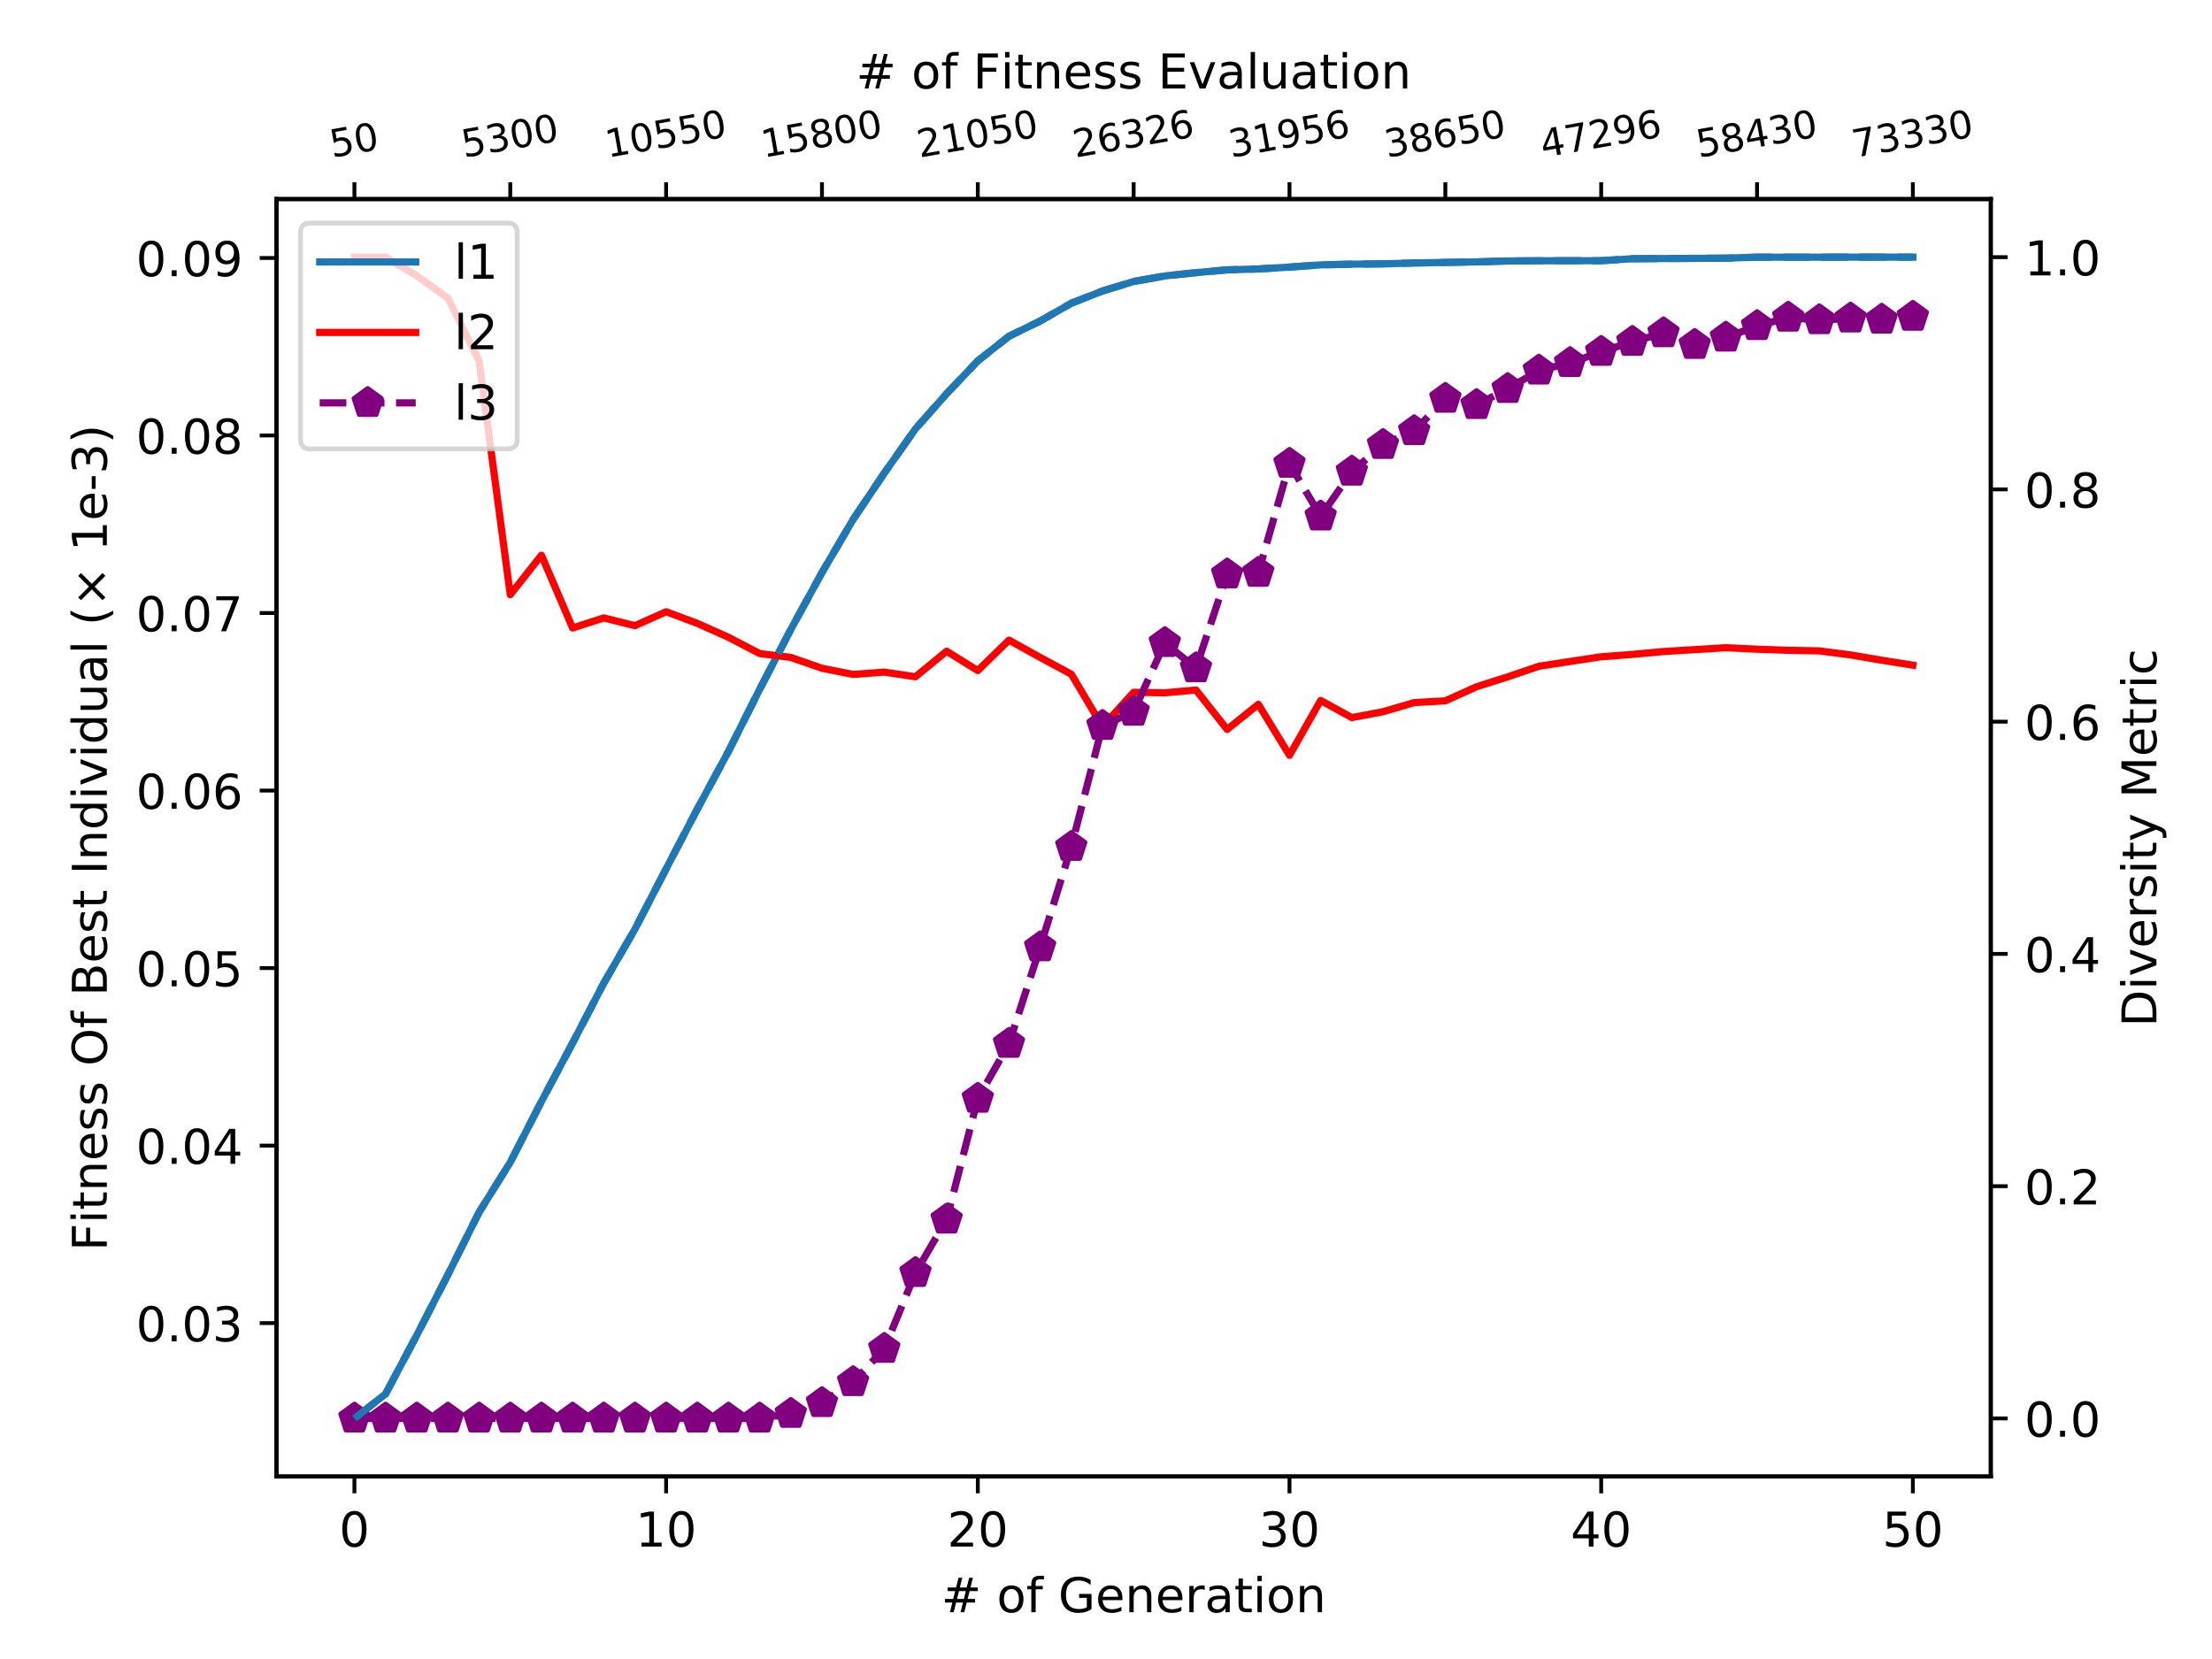 <?xml version="1.0" encoding="utf-8" standalone="no"?>
<!DOCTYPE svg PUBLIC "-//W3C//DTD SVG 1.1//EN"
  "http://www.w3.org/Graphics/SVG/1.1/DTD/svg11.dtd">
<!-- Created with matplotlib (https://matplotlib.org/) -->
<svg height="345.6pt" version="1.1" viewBox="0 0 460.8 345.6" width="460.8pt" xmlns="http://www.w3.org/2000/svg" xmlns:xlink="http://www.w3.org/1999/xlink">
 <defs>
  <style type="text/css">
*{stroke-linecap:butt;stroke-linejoin:round;}
  </style>
 </defs>
 <g id="figure_1">
  <g id="patch_1">
   <path d="M 0 345.6 
L 460.8 345.6 
L 460.8 0 
L 0 0 
z
" style="fill:#ffffff;"/>
  </g>
  <g id="axes_1">
   <g id="patch_2">
    <path d="M 57.6 307.584 
L 414.72 307.584 
L 414.72 41.472 
L 57.6 41.472 
z
" style="fill:#ffffff;"/>
   </g>
   <g id="matplotlib.axis_1">
    <g id="xtick_1">
     <g id="line2d_1">
      <defs>
       <path d="M 0 0 
L 0 3.5 
" id="me31028b392" style="stroke:#000000;stroke-width:0.8;"/>
      </defs>
      <g>
       <use style="stroke:#000000;stroke-width:0.8;" x="73.833" xlink:href="#me31028b392" y="307.584"/>
      </g>
     </g>
     <g id="text_1">
      <!-- 0 -->
      <defs>
       <path d="M 31.781 66.406 
Q 24.172 66.406 20.328 58.906 
Q 16.5 51.422 16.5 36.375 
Q 16.5 21.391 20.328 13.891 
Q 24.172 6.391 31.781 6.391 
Q 39.453 6.391 43.281 13.891 
Q 47.125 21.391 47.125 36.375 
Q 47.125 51.422 43.281 58.906 
Q 39.453 66.406 31.781 66.406 
z
M 31.781 74.219 
Q 44.047 74.219 50.516 64.516 
Q 56.984 54.828 56.984 36.375 
Q 56.984 17.969 50.516 8.266 
Q 44.047 -1.422 31.781 -1.422 
Q 19.531 -1.422 13.062 8.266 
Q 6.594 17.969 6.594 36.375 
Q 6.594 54.828 13.062 64.516 
Q 19.531 74.219 31.781 74.219 
z
" id="DejaVuSans-48"/>
      </defs>
      <g transform="translate(70.651 322.182)scale(0.1 -0.1)">
       <use xlink:href="#DejaVuSans-48"/>
      </g>
     </g>
    </g>
    <g id="xtick_2">
     <g id="line2d_2">
      <g>
       <use style="stroke:#000000;stroke-width:0.8;" x="138.764" xlink:href="#me31028b392" y="307.584"/>
      </g>
     </g>
     <g id="text_2">
      <!-- 10 -->
      <defs>
       <path d="M 12.406 8.297 
L 28.516 8.297 
L 28.516 63.922 
L 10.984 60.406 
L 10.984 69.391 
L 28.422 72.906 
L 38.281 72.906 
L 38.281 8.297 
L 54.391 8.297 
L 54.391 0 
L 12.406 0 
z
" id="DejaVuSans-49"/>
      </defs>
      <g transform="translate(132.401 322.182)scale(0.1 -0.1)">
       <use xlink:href="#DejaVuSans-49"/>
       <use x="63.623" xlink:href="#DejaVuSans-48"/>
      </g>
     </g>
    </g>
    <g id="xtick_3">
     <g id="line2d_3">
      <g>
       <use style="stroke:#000000;stroke-width:0.8;" x="203.695" xlink:href="#me31028b392" y="307.584"/>
      </g>
     </g>
     <g id="text_3">
      <!-- 20 -->
      <defs>
       <path d="M 19.188 8.297 
L 53.609 8.297 
L 53.609 0 
L 7.328 0 
L 7.328 8.297 
Q 12.938 14.109 22.625 23.891 
Q 32.328 33.688 34.812 36.531 
Q 39.547 41.844 41.422 45.531 
Q 43.312 49.219 43.312 52.781 
Q 43.312 58.594 39.234 62.25 
Q 35.156 65.922 28.609 65.922 
Q 23.969 65.922 18.812 64.312 
Q 13.672 62.703 7.812 59.422 
L 7.812 69.391 
Q 13.766 71.781 18.938 73 
Q 24.125 74.219 28.422 74.219 
Q 39.75 74.219 46.484 68.547 
Q 53.219 62.891 53.219 53.422 
Q 53.219 48.922 51.531 44.891 
Q 49.859 40.875 45.406 35.406 
Q 44.188 33.984 37.641 27.219 
Q 31.109 20.453 19.188 8.297 
z
" id="DejaVuSans-50"/>
      </defs>
      <g transform="translate(197.332 322.182)scale(0.1 -0.1)">
       <use xlink:href="#DejaVuSans-50"/>
       <use x="63.623" xlink:href="#DejaVuSans-48"/>
      </g>
     </g>
    </g>
    <g id="xtick_4">
     <g id="line2d_4">
      <g>
       <use style="stroke:#000000;stroke-width:0.8;" x="268.625" xlink:href="#me31028b392" y="307.584"/>
      </g>
     </g>
     <g id="text_4">
      <!-- 30 -->
      <defs>
       <path d="M 40.578 39.312 
Q 47.656 37.797 51.625 33 
Q 55.609 28.219 55.609 21.188 
Q 55.609 10.406 48.188 4.484 
Q 40.766 -1.422 27.094 -1.422 
Q 22.516 -1.422 17.656 -0.516 
Q 12.797 0.391 7.625 2.203 
L 7.625 11.719 
Q 11.719 9.328 16.594 8.109 
Q 21.484 6.891 26.812 6.891 
Q 36.078 6.891 40.938 10.547 
Q 45.797 14.203 45.797 21.188 
Q 45.797 27.641 41.281 31.266 
Q 36.766 34.906 28.719 34.906 
L 20.219 34.906 
L 20.219 43.016 
L 29.109 43.016 
Q 36.375 43.016 40.234 45.922 
Q 44.094 48.828 44.094 54.297 
Q 44.094 59.906 40.109 62.906 
Q 36.141 65.922 28.719 65.922 
Q 24.656 65.922 20.016 65.031 
Q 15.375 64.156 9.812 62.312 
L 9.812 71.094 
Q 15.438 72.656 20.344 73.438 
Q 25.25 74.219 29.594 74.219 
Q 40.828 74.219 47.359 69.109 
Q 53.906 64.016 53.906 55.328 
Q 53.906 49.266 50.438 45.094 
Q 46.969 40.922 40.578 39.312 
z
" id="DejaVuSans-51"/>
      </defs>
      <g transform="translate(262.263 322.182)scale(0.1 -0.1)">
       <use xlink:href="#DejaVuSans-51"/>
       <use x="63.623" xlink:href="#DejaVuSans-48"/>
      </g>
     </g>
    </g>
    <g id="xtick_5">
     <g id="line2d_5">
      <g>
       <use style="stroke:#000000;stroke-width:0.8;" x="333.556" xlink:href="#me31028b392" y="307.584"/>
      </g>
     </g>
     <g id="text_5">
      <!-- 40 -->
      <defs>
       <path d="M 37.797 64.312 
L 12.891 25.391 
L 37.797 25.391 
z
M 35.203 72.906 
L 47.609 72.906 
L 47.609 25.391 
L 58.016 25.391 
L 58.016 17.188 
L 47.609 17.188 
L 47.609 0 
L 37.797 0 
L 37.797 17.188 
L 4.891 17.188 
L 4.891 26.703 
z
" id="DejaVuSans-52"/>
      </defs>
      <g transform="translate(327.194 322.182)scale(0.1 -0.1)">
       <use xlink:href="#DejaVuSans-52"/>
       <use x="63.623" xlink:href="#DejaVuSans-48"/>
      </g>
     </g>
    </g>
    <g id="xtick_6">
     <g id="line2d_6">
      <g>
       <use style="stroke:#000000;stroke-width:0.8;" x="398.487" xlink:href="#me31028b392" y="307.584"/>
      </g>
     </g>
     <g id="text_6">
      <!-- 50 -->
      <defs>
       <path d="M 10.797 72.906 
L 49.516 72.906 
L 49.516 64.594 
L 19.828 64.594 
L 19.828 46.734 
Q 21.969 47.469 24.109 47.828 
Q 26.266 48.188 28.422 48.188 
Q 40.625 48.188 47.75 41.5 
Q 54.891 34.812 54.891 23.391 
Q 54.891 11.625 47.562 5.094 
Q 40.234 -1.422 26.906 -1.422 
Q 22.312 -1.422 17.547 -0.641 
Q 12.797 0.141 7.719 1.703 
L 7.719 11.625 
Q 12.109 9.234 16.797 8.062 
Q 21.484 6.891 26.703 6.891 
Q 35.156 6.891 40.078 11.328 
Q 45.016 15.766 45.016 23.391 
Q 45.016 31 40.078 35.438 
Q 35.156 39.891 26.703 39.891 
Q 22.75 39.891 18.812 39.016 
Q 14.891 38.141 10.797 36.281 
z
" id="DejaVuSans-53"/>
      </defs>
      <g transform="translate(392.125 322.182)scale(0.1 -0.1)">
       <use xlink:href="#DejaVuSans-53"/>
       <use x="63.623" xlink:href="#DejaVuSans-48"/>
      </g>
     </g>
    </g>
    <g id="text_7">
     <!-- # of Generation -->
     <defs>
      <path d="M 51.125 44 
L 36.922 44 
L 32.812 27.688 
L 47.125 27.688 
z
M 43.797 71.781 
L 38.719 51.516 
L 52.984 51.516 
L 58.109 71.781 
L 65.922 71.781 
L 60.891 51.516 
L 76.125 51.516 
L 76.125 44 
L 58.984 44 
L 54.984 27.688 
L 70.516 27.688 
L 70.516 20.219 
L 53.078 20.219 
L 48 0 
L 40.188 0 
L 45.219 20.219 
L 30.906 20.219 
L 25.875 0 
L 18.016 0 
L 23.094 20.219 
L 7.719 20.219 
L 7.719 27.688 
L 24.906 27.688 
L 29 44 
L 13.281 44 
L 13.281 51.516 
L 30.906 51.516 
L 35.891 71.781 
z
" id="DejaVuSans-35"/>
      <path id="DejaVuSans-32"/>
      <path d="M 30.609 48.391 
Q 23.391 48.391 19.188 42.75 
Q 14.984 37.109 14.984 27.297 
Q 14.984 17.484 19.156 11.844 
Q 23.344 6.203 30.609 6.203 
Q 37.797 6.203 41.984 11.859 
Q 46.188 17.531 46.188 27.297 
Q 46.188 37.016 41.984 42.703 
Q 37.797 48.391 30.609 48.391 
z
M 30.609 56 
Q 42.328 56 49.016 48.375 
Q 55.719 40.766 55.719 27.297 
Q 55.719 13.875 49.016 6.219 
Q 42.328 -1.422 30.609 -1.422 
Q 18.844 -1.422 12.172 6.219 
Q 5.516 13.875 5.516 27.297 
Q 5.516 40.766 12.172 48.375 
Q 18.844 56 30.609 56 
z
" id="DejaVuSans-111"/>
      <path d="M 37.109 75.984 
L 37.109 68.5 
L 28.516 68.5 
Q 23.688 68.5 21.797 66.547 
Q 19.922 64.594 19.922 59.516 
L 19.922 54.688 
L 34.719 54.688 
L 34.719 47.703 
L 19.922 47.703 
L 19.922 0 
L 10.891 0 
L 10.891 47.703 
L 2.297 47.703 
L 2.297 54.688 
L 10.891 54.688 
L 10.891 58.5 
Q 10.891 67.625 15.141 71.797 
Q 19.391 75.984 28.609 75.984 
z
" id="DejaVuSans-102"/>
      <path d="M 59.516 10.406 
L 59.516 29.984 
L 43.406 29.984 
L 43.406 38.094 
L 69.281 38.094 
L 69.281 6.781 
Q 63.578 2.734 56.688 0.656 
Q 49.812 -1.422 42 -1.422 
Q 24.906 -1.422 15.25 8.562 
Q 5.609 18.562 5.609 36.375 
Q 5.609 54.25 15.25 64.234 
Q 24.906 74.219 42 74.219 
Q 49.125 74.219 55.547 72.453 
Q 61.969 70.703 67.391 67.281 
L 67.391 56.781 
Q 61.922 61.422 55.766 63.766 
Q 49.609 66.109 42.828 66.109 
Q 29.438 66.109 22.719 58.641 
Q 16.016 51.172 16.016 36.375 
Q 16.016 21.625 22.719 14.156 
Q 29.438 6.688 42.828 6.688 
Q 48.047 6.688 52.141 7.594 
Q 56.25 8.5 59.516 10.406 
z
" id="DejaVuSans-71"/>
      <path d="M 56.203 29.594 
L 56.203 25.203 
L 14.891 25.203 
Q 15.484 15.922 20.484 11.062 
Q 25.484 6.203 34.422 6.203 
Q 39.594 6.203 44.453 7.469 
Q 49.312 8.734 54.109 11.281 
L 54.109 2.781 
Q 49.266 0.734 44.188 -0.344 
Q 39.109 -1.422 33.891 -1.422 
Q 20.797 -1.422 13.156 6.188 
Q 5.516 13.812 5.516 26.812 
Q 5.516 40.234 12.766 48.109 
Q 20.016 56 32.328 56 
Q 43.359 56 49.781 48.891 
Q 56.203 41.797 56.203 29.594 
z
M 47.219 32.234 
Q 47.125 39.594 43.094 43.984 
Q 39.062 48.391 32.422 48.391 
Q 24.906 48.391 20.391 44.141 
Q 15.875 39.891 15.188 32.172 
z
" id="DejaVuSans-101"/>
      <path d="M 54.891 33.016 
L 54.891 0 
L 45.906 0 
L 45.906 32.719 
Q 45.906 40.484 42.875 44.328 
Q 39.844 48.188 33.797 48.188 
Q 26.516 48.188 22.312 43.547 
Q 18.109 38.922 18.109 30.906 
L 18.109 0 
L 9.078 0 
L 9.078 54.688 
L 18.109 54.688 
L 18.109 46.188 
Q 21.344 51.125 25.703 53.562 
Q 30.078 56 35.797 56 
Q 45.219 56 50.047 50.172 
Q 54.891 44.344 54.891 33.016 
z
" id="DejaVuSans-110"/>
      <path d="M 41.109 46.297 
Q 39.594 47.172 37.812 47.578 
Q 36.031 48 33.891 48 
Q 26.266 48 22.188 43.047 
Q 18.109 38.094 18.109 28.812 
L 18.109 0 
L 9.078 0 
L 9.078 54.688 
L 18.109 54.688 
L 18.109 46.188 
Q 20.953 51.172 25.484 53.578 
Q 30.031 56 36.531 56 
Q 37.453 56 38.578 55.875 
Q 39.703 55.766 41.062 55.516 
z
" id="DejaVuSans-114"/>
      <path d="M 34.281 27.484 
Q 23.391 27.484 19.188 25 
Q 14.984 22.516 14.984 16.5 
Q 14.984 11.719 18.141 8.906 
Q 21.297 6.109 26.703 6.109 
Q 34.188 6.109 38.703 11.406 
Q 43.219 16.703 43.219 25.484 
L 43.219 27.484 
z
M 52.203 31.203 
L 52.203 0 
L 43.219 0 
L 43.219 8.297 
Q 40.141 3.328 35.547 0.953 
Q 30.953 -1.422 24.312 -1.422 
Q 15.922 -1.422 10.953 3.297 
Q 6 8.016 6 15.922 
Q 6 25.141 12.172 29.828 
Q 18.359 34.516 30.609 34.516 
L 43.219 34.516 
L 43.219 35.406 
Q 43.219 41.609 39.141 45 
Q 35.062 48.391 27.688 48.391 
Q 23 48.391 18.547 47.266 
Q 14.109 46.141 10.016 43.891 
L 10.016 52.203 
Q 14.938 54.109 19.578 55.047 
Q 24.219 56 28.609 56 
Q 40.484 56 46.344 49.844 
Q 52.203 43.703 52.203 31.203 
z
" id="DejaVuSans-97"/>
      <path d="M 18.312 70.219 
L 18.312 54.688 
L 36.812 54.688 
L 36.812 47.703 
L 18.312 47.703 
L 18.312 18.016 
Q 18.312 11.328 20.141 9.422 
Q 21.969 7.516 27.594 7.516 
L 36.812 7.516 
L 36.812 0 
L 27.594 0 
Q 17.188 0 13.234 3.875 
Q 9.281 7.766 9.281 18.016 
L 9.281 47.703 
L 2.688 47.703 
L 2.688 54.688 
L 9.281 54.688 
L 9.281 70.219 
z
" id="DejaVuSans-116"/>
      <path d="M 9.422 54.688 
L 18.406 54.688 
L 18.406 0 
L 9.422 0 
z
M 9.422 75.984 
L 18.406 75.984 
L 18.406 64.594 
L 9.422 64.594 
z
" id="DejaVuSans-105"/>
     </defs>
     <g transform="translate(196.08 335.861)scale(0.1 -0.1)">
      <use xlink:href="#DejaVuSans-35"/>
      <use x="83.789" xlink:href="#DejaVuSans-32"/>
      <use x="115.576" xlink:href="#DejaVuSans-111"/>
      <use x="176.758" xlink:href="#DejaVuSans-102"/>
      <use x="211.963" xlink:href="#DejaVuSans-32"/>
      <use x="243.75" xlink:href="#DejaVuSans-71"/>
      <use x="321.24" xlink:href="#DejaVuSans-101"/>
      <use x="382.764" xlink:href="#DejaVuSans-110"/>
      <use x="446.143" xlink:href="#DejaVuSans-101"/>
      <use x="507.666" xlink:href="#DejaVuSans-114"/>
      <use x="548.779" xlink:href="#DejaVuSans-97"/>
      <use x="610.059" xlink:href="#DejaVuSans-116"/>
      <use x="649.268" xlink:href="#DejaVuSans-105"/>
      <use x="677.051" xlink:href="#DejaVuSans-111"/>
      <use x="738.232" xlink:href="#DejaVuSans-110"/>
     </g>
    </g>
   </g>
   <g id="matplotlib.axis_2">
    <g id="ytick_1">
     <g id="line2d_7">
      <defs>
       <path d="M 0 0 
L -3.5 0 
" id="m06c5e676b7" style="stroke:#000000;stroke-width:0.8;"/>
      </defs>
      <g>
       <use style="stroke:#000000;stroke-width:0.8;" x="57.6" xlink:href="#m06c5e676b7" y="275.63"/>
      </g>
     </g>
     <g id="text_8">
      <!-- 0.03 -->
      <defs>
       <path d="M 10.688 12.406 
L 21 12.406 
L 21 0 
L 10.688 0 
z
" id="DejaVuSans-46"/>
      </defs>
      <g transform="translate(28.334 279.429)scale(0.1 -0.1)">
       <use xlink:href="#DejaVuSans-48"/>
       <use x="63.623" xlink:href="#DejaVuSans-46"/>
       <use x="95.41" xlink:href="#DejaVuSans-48"/>
       <use x="159.033" xlink:href="#DejaVuSans-51"/>
      </g>
     </g>
    </g>
    <g id="ytick_2">
     <g id="line2d_8">
      <g>
       <use style="stroke:#000000;stroke-width:0.8;" x="57.6" xlink:href="#m06c5e676b7" y="238.648"/>
      </g>
     </g>
     <g id="text_9">
      <!-- 0.04 -->
      <g transform="translate(28.334 242.448)scale(0.1 -0.1)">
       <use xlink:href="#DejaVuSans-48"/>
       <use x="63.623" xlink:href="#DejaVuSans-46"/>
       <use x="95.41" xlink:href="#DejaVuSans-48"/>
       <use x="159.033" xlink:href="#DejaVuSans-52"/>
      </g>
     </g>
    </g>
    <g id="ytick_3">
     <g id="line2d_9">
      <g>
       <use style="stroke:#000000;stroke-width:0.8;" x="57.6" xlink:href="#m06c5e676b7" y="201.667"/>
      </g>
     </g>
     <g id="text_10">
      <!-- 0.05 -->
      <g transform="translate(28.334 205.466)scale(0.1 -0.1)">
       <use xlink:href="#DejaVuSans-48"/>
       <use x="63.623" xlink:href="#DejaVuSans-46"/>
       <use x="95.41" xlink:href="#DejaVuSans-48"/>
       <use x="159.033" xlink:href="#DejaVuSans-53"/>
      </g>
     </g>
    </g>
    <g id="ytick_4">
     <g id="line2d_10">
      <g>
       <use style="stroke:#000000;stroke-width:0.8;" x="57.6" xlink:href="#m06c5e676b7" y="164.685"/>
      </g>
     </g>
     <g id="text_11">
      <!-- 0.06 -->
      <defs>
       <path d="M 33.016 40.375 
Q 26.375 40.375 22.484 35.828 
Q 18.609 31.297 18.609 23.391 
Q 18.609 15.531 22.484 10.953 
Q 26.375 6.391 33.016 6.391 
Q 39.656 6.391 43.531 10.953 
Q 47.406 15.531 47.406 23.391 
Q 47.406 31.297 43.531 35.828 
Q 39.656 40.375 33.016 40.375 
z
M 52.594 71.297 
L 52.594 62.312 
Q 48.875 64.062 45.094 64.984 
Q 41.312 65.922 37.594 65.922 
Q 27.828 65.922 22.672 59.328 
Q 17.531 52.734 16.797 39.406 
Q 19.672 43.656 24.016 45.922 
Q 28.375 48.188 33.594 48.188 
Q 44.578 48.188 50.953 41.516 
Q 57.328 34.859 57.328 23.391 
Q 57.328 12.156 50.688 5.359 
Q 44.047 -1.422 33.016 -1.422 
Q 20.359 -1.422 13.672 8.266 
Q 6.984 17.969 6.984 36.375 
Q 6.984 53.656 15.188 63.938 
Q 23.391 74.219 37.203 74.219 
Q 40.922 74.219 44.703 73.484 
Q 48.484 72.75 52.594 71.297 
z
" id="DejaVuSans-54"/>
      </defs>
      <g transform="translate(28.334 168.484)scale(0.1 -0.1)">
       <use xlink:href="#DejaVuSans-48"/>
       <use x="63.623" xlink:href="#DejaVuSans-46"/>
       <use x="95.41" xlink:href="#DejaVuSans-48"/>
       <use x="159.033" xlink:href="#DejaVuSans-54"/>
      </g>
     </g>
    </g>
    <g id="ytick_5">
     <g id="line2d_11">
      <g>
       <use style="stroke:#000000;stroke-width:0.8;" x="57.6" xlink:href="#m06c5e676b7" y="127.703"/>
      </g>
     </g>
     <g id="text_12">
      <!-- 0.07 -->
      <defs>
       <path d="M 8.203 72.906 
L 55.078 72.906 
L 55.078 68.703 
L 28.609 0 
L 18.312 0 
L 43.219 64.594 
L 8.203 64.594 
z
" id="DejaVuSans-55"/>
      </defs>
      <g transform="translate(28.334 131.502)scale(0.1 -0.1)">
       <use xlink:href="#DejaVuSans-48"/>
       <use x="63.623" xlink:href="#DejaVuSans-46"/>
       <use x="95.41" xlink:href="#DejaVuSans-48"/>
       <use x="159.033" xlink:href="#DejaVuSans-55"/>
      </g>
     </g>
    </g>
    <g id="ytick_6">
     <g id="line2d_12">
      <g>
       <use style="stroke:#000000;stroke-width:0.8;" x="57.6" xlink:href="#m06c5e676b7" y="90.721"/>
      </g>
     </g>
     <g id="text_13">
      <!-- 0.08 -->
      <defs>
       <path d="M 31.781 34.625 
Q 24.75 34.625 20.719 30.859 
Q 16.703 27.094 16.703 20.516 
Q 16.703 13.922 20.719 10.156 
Q 24.75 6.391 31.781 6.391 
Q 38.812 6.391 42.859 10.172 
Q 46.922 13.969 46.922 20.516 
Q 46.922 27.094 42.891 30.859 
Q 38.875 34.625 31.781 34.625 
z
M 21.922 38.812 
Q 15.578 40.375 12.031 44.719 
Q 8.5 49.078 8.5 55.328 
Q 8.5 64.062 14.719 69.141 
Q 20.953 74.219 31.781 74.219 
Q 42.672 74.219 48.875 69.141 
Q 55.078 64.062 55.078 55.328 
Q 55.078 49.078 51.531 44.719 
Q 48 40.375 41.703 38.812 
Q 48.828 37.156 52.797 32.312 
Q 56.781 27.484 56.781 20.516 
Q 56.781 9.906 50.312 4.234 
Q 43.844 -1.422 31.781 -1.422 
Q 19.734 -1.422 13.25 4.234 
Q 6.781 9.906 6.781 20.516 
Q 6.781 27.484 10.781 32.312 
Q 14.797 37.156 21.922 38.812 
z
M 18.312 54.391 
Q 18.312 48.734 21.844 45.562 
Q 25.391 42.391 31.781 42.391 
Q 38.141 42.391 41.719 45.562 
Q 45.312 48.734 45.312 54.391 
Q 45.312 60.062 41.719 63.234 
Q 38.141 66.406 31.781 66.406 
Q 25.391 66.406 21.844 63.234 
Q 18.312 60.062 18.312 54.391 
z
" id="DejaVuSans-56"/>
      </defs>
      <g transform="translate(28.334 94.52)scale(0.1 -0.1)">
       <use xlink:href="#DejaVuSans-48"/>
       <use x="63.623" xlink:href="#DejaVuSans-46"/>
       <use x="95.41" xlink:href="#DejaVuSans-48"/>
       <use x="159.033" xlink:href="#DejaVuSans-56"/>
      </g>
     </g>
    </g>
    <g id="ytick_7">
     <g id="line2d_13">
      <g>
       <use style="stroke:#000000;stroke-width:0.8;" x="57.6" xlink:href="#m06c5e676b7" y="53.739"/>
      </g>
     </g>
     <g id="text_14">
      <!-- 0.09 -->
      <defs>
       <path d="M 10.984 1.516 
L 10.984 10.5 
Q 14.703 8.734 18.5 7.812 
Q 22.312 6.891 25.984 6.891 
Q 35.75 6.891 40.891 13.453 
Q 46.047 20.016 46.781 33.406 
Q 43.953 29.203 39.594 26.953 
Q 35.25 24.703 29.984 24.703 
Q 19.047 24.703 12.672 31.312 
Q 6.297 37.938 6.297 49.422 
Q 6.297 60.641 12.938 67.422 
Q 19.578 74.219 30.609 74.219 
Q 43.266 74.219 49.922 64.516 
Q 56.594 54.828 56.594 36.375 
Q 56.594 19.141 48.406 8.859 
Q 40.234 -1.422 26.422 -1.422 
Q 22.703 -1.422 18.891 -0.688 
Q 15.094 0.047 10.984 1.516 
z
M 30.609 32.422 
Q 37.25 32.422 41.125 36.953 
Q 45.016 41.5 45.016 49.422 
Q 45.016 57.281 41.125 61.844 
Q 37.25 66.406 30.609 66.406 
Q 23.969 66.406 20.094 61.844 
Q 16.219 57.281 16.219 49.422 
Q 16.219 41.5 20.094 36.953 
Q 23.969 32.422 30.609 32.422 
z
" id="DejaVuSans-57"/>
      </defs>
      <g transform="translate(28.334 57.539)scale(0.1 -0.1)">
       <use xlink:href="#DejaVuSans-48"/>
       <use x="63.623" xlink:href="#DejaVuSans-46"/>
       <use x="95.41" xlink:href="#DejaVuSans-48"/>
       <use x="159.033" xlink:href="#DejaVuSans-57"/>
      </g>
     </g>
    </g>
    <g id="text_15">
     <!-- Fitness Of Best Individual (× 1e-3) -->
     <defs>
      <path d="M 9.812 72.906 
L 51.703 72.906 
L 51.703 64.594 
L 19.672 64.594 
L 19.672 43.109 
L 48.578 43.109 
L 48.578 34.812 
L 19.672 34.812 
L 19.672 0 
L 9.812 0 
z
" id="DejaVuSans-70"/>
      <path d="M 44.281 53.078 
L 44.281 44.578 
Q 40.484 46.531 36.375 47.5 
Q 32.281 48.484 27.875 48.484 
Q 21.188 48.484 17.844 46.438 
Q 14.5 44.391 14.5 40.281 
Q 14.5 37.156 16.891 35.375 
Q 19.281 33.594 26.516 31.984 
L 29.594 31.297 
Q 39.156 29.25 43.188 25.516 
Q 47.219 21.781 47.219 15.094 
Q 47.219 7.469 41.188 3.016 
Q 35.156 -1.422 24.609 -1.422 
Q 20.219 -1.422 15.453 -0.562 
Q 10.688 0.297 5.422 2 
L 5.422 11.281 
Q 10.406 8.688 15.234 7.391 
Q 20.062 6.109 24.812 6.109 
Q 31.156 6.109 34.562 8.281 
Q 37.984 10.453 37.984 14.406 
Q 37.984 18.062 35.516 20.016 
Q 33.062 21.969 24.703 23.781 
L 21.578 24.516 
Q 13.234 26.266 9.516 29.906 
Q 5.812 33.547 5.812 39.891 
Q 5.812 47.609 11.281 51.797 
Q 16.75 56 26.812 56 
Q 31.781 56 36.172 55.266 
Q 40.578 54.547 44.281 53.078 
z
" id="DejaVuSans-115"/>
      <path d="M 39.406 66.219 
Q 28.656 66.219 22.328 58.203 
Q 16.016 50.203 16.016 36.375 
Q 16.016 22.609 22.328 14.594 
Q 28.656 6.594 39.406 6.594 
Q 50.141 6.594 56.422 14.594 
Q 62.703 22.609 62.703 36.375 
Q 62.703 50.203 56.422 58.203 
Q 50.141 66.219 39.406 66.219 
z
M 39.406 74.219 
Q 54.734 74.219 63.906 63.938 
Q 73.094 53.656 73.094 36.375 
Q 73.094 19.141 63.906 8.859 
Q 54.734 -1.422 39.406 -1.422 
Q 24.031 -1.422 14.812 8.828 
Q 5.609 19.094 5.609 36.375 
Q 5.609 53.656 14.812 63.938 
Q 24.031 74.219 39.406 74.219 
z
" id="DejaVuSans-79"/>
      <path d="M 19.672 34.812 
L 19.672 8.109 
L 35.5 8.109 
Q 43.453 8.109 47.281 11.406 
Q 51.125 14.703 51.125 21.484 
Q 51.125 28.328 47.281 31.562 
Q 43.453 34.812 35.5 34.812 
z
M 19.672 64.797 
L 19.672 42.828 
L 34.281 42.828 
Q 41.5 42.828 45.031 45.531 
Q 48.578 48.25 48.578 53.812 
Q 48.578 59.328 45.031 62.062 
Q 41.5 64.797 34.281 64.797 
z
M 9.812 72.906 
L 35.016 72.906 
Q 46.297 72.906 52.391 68.219 
Q 58.5 63.531 58.5 54.891 
Q 58.5 48.188 55.375 44.234 
Q 52.25 40.281 46.188 39.312 
Q 53.469 37.75 57.5 32.781 
Q 61.531 27.828 61.531 20.406 
Q 61.531 10.641 54.891 5.312 
Q 48.25 0 35.984 0 
L 9.812 0 
z
" id="DejaVuSans-66"/>
      <path d="M 9.812 72.906 
L 19.672 72.906 
L 19.672 0 
L 9.812 0 
z
" id="DejaVuSans-73"/>
      <path d="M 45.406 46.391 
L 45.406 75.984 
L 54.391 75.984 
L 54.391 0 
L 45.406 0 
L 45.406 8.203 
Q 42.578 3.328 38.25 0.953 
Q 33.938 -1.422 27.875 -1.422 
Q 17.969 -1.422 11.734 6.484 
Q 5.516 14.406 5.516 27.297 
Q 5.516 40.188 11.734 48.094 
Q 17.969 56 27.875 56 
Q 33.938 56 38.25 53.625 
Q 42.578 51.266 45.406 46.391 
z
M 14.797 27.297 
Q 14.797 17.391 18.875 11.75 
Q 22.953 6.109 30.078 6.109 
Q 37.203 6.109 41.297 11.75 
Q 45.406 17.391 45.406 27.297 
Q 45.406 37.203 41.297 42.844 
Q 37.203 48.484 30.078 48.484 
Q 22.953 48.484 18.875 42.844 
Q 14.797 37.203 14.797 27.297 
z
" id="DejaVuSans-100"/>
      <path d="M 2.984 54.688 
L 12.5 54.688 
L 29.594 8.797 
L 46.688 54.688 
L 56.203 54.688 
L 35.688 0 
L 23.484 0 
z
" id="DejaVuSans-118"/>
      <path d="M 8.5 21.578 
L 8.5 54.688 
L 17.484 54.688 
L 17.484 21.922 
Q 17.484 14.156 20.5 10.266 
Q 23.531 6.391 29.594 6.391 
Q 36.859 6.391 41.078 11.031 
Q 45.312 15.672 45.312 23.688 
L 45.312 54.688 
L 54.297 54.688 
L 54.297 0 
L 45.312 0 
L 45.312 8.406 
Q 42.047 3.422 37.719 1 
Q 33.406 -1.422 27.688 -1.422 
Q 18.266 -1.422 13.375 4.438 
Q 8.5 10.297 8.5 21.578 
z
M 31.109 56 
z
" id="DejaVuSans-117"/>
      <path d="M 9.422 75.984 
L 18.406 75.984 
L 18.406 0 
L 9.422 0 
z
" id="DejaVuSans-108"/>
      <path d="M 31 75.875 
Q 24.469 64.656 21.281 53.656 
Q 18.109 42.672 18.109 31.391 
Q 18.109 20.125 21.312 9.062 
Q 24.516 -2 31 -13.188 
L 23.188 -13.188 
Q 15.875 -1.703 12.234 9.375 
Q 8.594 20.453 8.594 31.391 
Q 8.594 42.281 12.203 53.312 
Q 15.828 64.359 23.188 75.875 
z
" id="DejaVuSans-40"/>
      <path d="M 70.125 53.719 
L 47.797 31.297 
L 70.125 8.984 
L 64.312 3.078 
L 41.891 25.484 
L 19.484 3.078 
L 13.719 8.984 
L 35.984 31.297 
L 13.719 53.719 
L 19.484 59.625 
L 41.891 37.203 
L 64.312 59.625 
z
" id="DejaVuSans-215"/>
      <path d="M 4.891 31.391 
L 31.203 31.391 
L 31.203 23.391 
L 4.891 23.391 
z
" id="DejaVuSans-45"/>
      <path d="M 8.016 75.875 
L 15.828 75.875 
Q 23.141 64.359 26.781 53.312 
Q 30.422 42.281 30.422 31.391 
Q 30.422 20.453 26.781 9.375 
Q 23.141 -1.703 15.828 -13.188 
L 8.016 -13.188 
Q 14.5 -2 17.703 9.062 
Q 20.906 20.125 20.906 31.391 
Q 20.906 42.672 17.703 53.656 
Q 14.5 64.656 8.016 75.875 
z
" id="DejaVuSans-41"/>
     </defs>
     <g transform="translate(22.255 260.601)rotate(-90)scale(0.1 -0.1)">
      <use xlink:href="#DejaVuSans-70"/>
      <use x="57.41" xlink:href="#DejaVuSans-105"/>
      <use x="85.193" xlink:href="#DejaVuSans-116"/>
      <use x="124.402" xlink:href="#DejaVuSans-110"/>
      <use x="187.781" xlink:href="#DejaVuSans-101"/>
      <use x="249.305" xlink:href="#DejaVuSans-115"/>
      <use x="301.404" xlink:href="#DejaVuSans-115"/>
      <use x="353.504" xlink:href="#DejaVuSans-32"/>
      <use x="385.291" xlink:href="#DejaVuSans-79"/>
      <use x="464.002" xlink:href="#DejaVuSans-102"/>
      <use x="499.207" xlink:href="#DejaVuSans-32"/>
      <use x="530.994" xlink:href="#DejaVuSans-66"/>
      <use x="599.598" xlink:href="#DejaVuSans-101"/>
      <use x="661.121" xlink:href="#DejaVuSans-115"/>
      <use x="713.221" xlink:href="#DejaVuSans-116"/>
      <use x="752.43" xlink:href="#DejaVuSans-32"/>
      <use x="784.217" xlink:href="#DejaVuSans-73"/>
      <use x="813.709" xlink:href="#DejaVuSans-110"/>
      <use x="877.088" xlink:href="#DejaVuSans-100"/>
      <use x="940.564" xlink:href="#DejaVuSans-105"/>
      <use x="968.348" xlink:href="#DejaVuSans-118"/>
      <use x="1027.527" xlink:href="#DejaVuSans-105"/>
      <use x="1055.311" xlink:href="#DejaVuSans-100"/>
      <use x="1118.787" xlink:href="#DejaVuSans-117"/>
      <use x="1182.166" xlink:href="#DejaVuSans-97"/>
      <use x="1243.445" xlink:href="#DejaVuSans-108"/>
      <use x="1271.229" xlink:href="#DejaVuSans-32"/>
      <use x="1303.016" xlink:href="#DejaVuSans-40"/>
      <use x="1342.029" xlink:href="#DejaVuSans-215"/>
      <use x="1425.818" xlink:href="#DejaVuSans-32"/>
      <use x="1457.605" xlink:href="#DejaVuSans-49"/>
      <use x="1521.229" xlink:href="#DejaVuSans-101"/>
      <use x="1582.752" xlink:href="#DejaVuSans-45"/>
      <use x="1618.836" xlink:href="#DejaVuSans-51"/>
      <use x="1682.459" xlink:href="#DejaVuSans-41"/>
     </g>
    </g>
   </g>
   <g id="line2d_14">
    <path clip-path="url(#p7178d7f685)" d="M 73.833 295.488 
L 80.326 290.378 
L 86.819 278.155 
L 93.312 265.532 
L 99.805 252.532 
L 106.298 242.124 
L 112.791 229.458 
L 119.284 217.279 
L 125.777 204.804 
L 132.271 193.551 
L 138.764 180.996 
L 145.257 168.56 
L 151.75 156.534 
L 158.243 143.613 
L 164.736 131.141 
L 171.229 119.274 
L 177.722 108.213 
L 184.215 98.548 
L 190.708 89.334 
L 197.201 82.006 
L 203.695 75.174 
L 210.188 70.042 
L 216.681 66.881 
L 223.174 63.166 
L 229.667 60.62 
L 236.16 58.635 
L 242.653 57.487 
L 249.146 56.801 
L 255.639 56.215 
L 262.132 56.031 
L 268.625 55.64 
L 275.119 55.178 
L 281.612 55.029 
L 288.105 54.964 
L 294.598 54.786 
L 301.091 54.669 
L 307.584 54.558 
L 314.077 54.365 
L 320.57 54.327 
L 327.063 54.308 
L 333.556 54.308 
L 340.049 53.896 
L 346.543 53.858 
L 353.036 53.82 
L 359.529 53.78 
L 366.022 53.573 
L 372.515 53.573 
L 379.008 53.571 
L 385.501 53.568 
L 391.994 53.568 
L 398.487 53.568 
" style="fill:none;stroke:#1f77b4;stroke-linecap:square;stroke-width:1.5;"/>
   </g>
   <g id="patch_3">
    <path d="M 57.6 307.584 
L 57.6 41.472 
" style="fill:none;stroke:#000000;stroke-linecap:square;stroke-linejoin:miter;stroke-width:0.8;"/>
   </g>
   <g id="patch_4">
    <path d="M 414.72 307.584 
L 414.72 41.472 
" style="fill:none;stroke:#000000;stroke-linecap:square;stroke-linejoin:miter;stroke-width:0.8;"/>
   </g>
   <g id="patch_5">
    <path d="M 57.6 307.584 
L 414.72 307.584 
" style="fill:none;stroke:#000000;stroke-linecap:square;stroke-linejoin:miter;stroke-width:0.8;"/>
   </g>
   <g id="patch_6">
    <path d="M 57.6 41.472 
L 414.72 41.472 
" style="fill:none;stroke:#000000;stroke-linecap:square;stroke-linejoin:miter;stroke-width:0.8;"/>
   </g>
  </g>
  <g id="axes_2">
   <g id="matplotlib.axis_3">
    <g id="ytick_8">
     <g id="line2d_15">
      <defs>
       <path d="M 0 0 
L 3.5 0 
" id="mc15dd05493" style="stroke:#000000;stroke-width:0.8;"/>
      </defs>
      <g>
       <use style="stroke:#000000;stroke-width:0.8;" x="414.72" xlink:href="#mc15dd05493" y="295.488"/>
      </g>
     </g>
     <g id="text_16">
      <!-- 0.0 -->
      <g transform="translate(421.72 299.287)scale(0.1 -0.1)">
       <use xlink:href="#DejaVuSans-48"/>
       <use x="63.623" xlink:href="#DejaVuSans-46"/>
       <use x="95.41" xlink:href="#DejaVuSans-48"/>
      </g>
     </g>
    </g>
    <g id="ytick_9">
     <g id="line2d_16">
      <g>
       <use style="stroke:#000000;stroke-width:0.8;" x="414.72" xlink:href="#mc15dd05493" y="247.104"/>
      </g>
     </g>
     <g id="text_17">
      <!-- 0.2 -->
      <g transform="translate(421.72 250.903)scale(0.1 -0.1)">
       <use xlink:href="#DejaVuSans-48"/>
       <use x="63.623" xlink:href="#DejaVuSans-46"/>
       <use x="95.41" xlink:href="#DejaVuSans-50"/>
      </g>
     </g>
    </g>
    <g id="ytick_10">
     <g id="line2d_17">
      <g>
       <use style="stroke:#000000;stroke-width:0.8;" x="414.72" xlink:href="#mc15dd05493" y="198.72"/>
      </g>
     </g>
     <g id="text_18">
      <!-- 0.4 -->
      <g transform="translate(421.72 202.519)scale(0.1 -0.1)">
       <use xlink:href="#DejaVuSans-48"/>
       <use x="63.623" xlink:href="#DejaVuSans-46"/>
       <use x="95.41" xlink:href="#DejaVuSans-52"/>
      </g>
     </g>
    </g>
    <g id="ytick_11">
     <g id="line2d_18">
      <g>
       <use style="stroke:#000000;stroke-width:0.8;" x="414.72" xlink:href="#mc15dd05493" y="150.336"/>
      </g>
     </g>
     <g id="text_19">
      <!-- 0.6 -->
      <g transform="translate(421.72 154.135)scale(0.1 -0.1)">
       <use xlink:href="#DejaVuSans-48"/>
       <use x="63.623" xlink:href="#DejaVuSans-46"/>
       <use x="95.41" xlink:href="#DejaVuSans-54"/>
      </g>
     </g>
    </g>
    <g id="ytick_12">
     <g id="line2d_19">
      <g>
       <use style="stroke:#000000;stroke-width:0.8;" x="414.72" xlink:href="#mc15dd05493" y="101.952"/>
      </g>
     </g>
     <g id="text_20">
      <!-- 0.8 -->
      <g transform="translate(421.72 105.751)scale(0.1 -0.1)">
       <use xlink:href="#DejaVuSans-48"/>
       <use x="63.623" xlink:href="#DejaVuSans-46"/>
       <use x="95.41" xlink:href="#DejaVuSans-56"/>
      </g>
     </g>
    </g>
    <g id="ytick_13">
     <g id="line2d_20">
      <g>
       <use style="stroke:#000000;stroke-width:0.8;" x="414.72" xlink:href="#mc15dd05493" y="53.568"/>
      </g>
     </g>
     <g id="text_21">
      <!-- 1.0 -->
      <g transform="translate(421.72 57.367)scale(0.1 -0.1)">
       <use xlink:href="#DejaVuSans-49"/>
       <use x="63.623" xlink:href="#DejaVuSans-46"/>
       <use x="95.41" xlink:href="#DejaVuSans-48"/>
      </g>
     </g>
    </g>
    <g id="text_22">
     <!-- Diversity Metric -->
     <defs>
      <path d="M 19.672 64.797 
L 19.672 8.109 
L 31.594 8.109 
Q 46.688 8.109 53.688 14.938 
Q 60.688 21.781 60.688 36.531 
Q 60.688 51.172 53.688 57.984 
Q 46.688 64.797 31.594 64.797 
z
M 9.812 72.906 
L 30.078 72.906 
Q 51.266 72.906 61.172 64.094 
Q 71.094 55.281 71.094 36.531 
Q 71.094 17.672 61.125 8.828 
Q 51.172 0 30.078 0 
L 9.812 0 
z
" id="DejaVuSans-68"/>
      <path d="M 32.172 -5.078 
Q 28.375 -14.844 24.75 -17.812 
Q 21.141 -20.797 15.094 -20.797 
L 7.906 -20.797 
L 7.906 -13.281 
L 13.188 -13.281 
Q 16.891 -13.281 18.938 -11.516 
Q 21 -9.766 23.484 -3.219 
L 25.094 0.875 
L 2.984 54.688 
L 12.5 54.688 
L 29.594 11.922 
L 46.688 54.688 
L 56.203 54.688 
z
" id="DejaVuSans-121"/>
      <path d="M 9.812 72.906 
L 24.516 72.906 
L 43.109 23.297 
L 61.812 72.906 
L 76.516 72.906 
L 76.516 0 
L 66.891 0 
L 66.891 64.016 
L 48.094 14.016 
L 38.188 14.016 
L 19.391 64.016 
L 19.391 0 
L 9.812 0 
z
" id="DejaVuSans-77"/>
      <path d="M 48.781 52.594 
L 48.781 44.188 
Q 44.969 46.297 41.141 47.344 
Q 37.312 48.391 33.406 48.391 
Q 24.656 48.391 19.812 42.844 
Q 14.984 37.312 14.984 27.297 
Q 14.984 17.281 19.812 11.734 
Q 24.656 6.203 33.406 6.203 
Q 37.312 6.203 41.141 7.25 
Q 44.969 8.297 48.781 10.406 
L 48.781 2.094 
Q 45.016 0.344 40.984 -0.531 
Q 36.969 -1.422 32.422 -1.422 
Q 20.062 -1.422 12.781 6.344 
Q 5.516 14.109 5.516 27.297 
Q 5.516 40.672 12.859 48.328 
Q 20.219 56 33.016 56 
Q 37.156 56 41.109 55.141 
Q 45.062 54.297 48.781 52.594 
z
" id="DejaVuSans-99"/>
     </defs>
     <g transform="translate(449.222 213.905)rotate(-90)scale(0.1 -0.1)">
      <use xlink:href="#DejaVuSans-68"/>
      <use x="77.002" xlink:href="#DejaVuSans-105"/>
      <use x="104.785" xlink:href="#DejaVuSans-118"/>
      <use x="163.965" xlink:href="#DejaVuSans-101"/>
      <use x="225.488" xlink:href="#DejaVuSans-114"/>
      <use x="266.602" xlink:href="#DejaVuSans-115"/>
      <use x="318.701" xlink:href="#DejaVuSans-105"/>
      <use x="346.484" xlink:href="#DejaVuSans-116"/>
      <use x="385.693" xlink:href="#DejaVuSans-121"/>
      <use x="444.873" xlink:href="#DejaVuSans-32"/>
      <use x="476.66" xlink:href="#DejaVuSans-77"/>
      <use x="562.939" xlink:href="#DejaVuSans-101"/>
      <use x="624.463" xlink:href="#DejaVuSans-116"/>
      <use x="663.672" xlink:href="#DejaVuSans-114"/>
      <use x="704.785" xlink:href="#DejaVuSans-105"/>
      <use x="732.568" xlink:href="#DejaVuSans-99"/>
     </g>
    </g>
   </g>
   <g id="line2d_21">
    <path clip-path="url(#p7178d7f685)" d="M 73.833 53.568 
L 80.326 53.568 
L 86.819 57.439 
L 93.312 62.116 
L 99.805 75.18 
L 106.298 123.886 
L 112.791 115.661 
L 119.284 130.821 
L 125.777 128.724 
L 132.271 130.337 
L 138.764 127.434 
L 145.257 129.853 
L 151.75 132.756 
L 158.243 136.143 
L 164.736 136.95 
L 171.229 139.208 
L 177.722 140.498 
L 184.215 140.014 
L 190.708 140.982 
L 197.201 135.66 
L 203.695 139.692 
L 210.188 133.348 
L 216.681 136.95 
L 223.174 140.444 
L 229.667 151.357 
L 236.16 144.218 
L 242.653 144.326 
L 249.146 143.742 
L 255.639 151.95 
L 262.132 146.724 
L 268.625 157.338 
L 275.119 145.92 
L 281.612 149.487 
L 288.105 148.266 
L 294.598 146.364 
L 301.091 145.998 
L 307.584 143.067 
L 314.077 141.007 
L 320.57 138.795 
L 327.063 137.797 
L 333.556 136.817 
L 340.049 136.327 
L 346.543 135.722 
L 353.036 135.329 
L 359.529 134.929 
L 366.022 135.241 
L 372.515 135.466 
L 379.008 135.59 
L 385.501 136.431 
L 391.994 137.54 
L 398.487 138.559 
" style="fill:none;stroke:#ff0000;stroke-linecap:square;stroke-width:1.5;"/>
   </g>
   <g id="line2d_22">
    <path clip-path="url(#p7178d7f685)" d="M 73.833 295.488 
L 80.326 295.488 
L 86.819 295.488 
L 93.312 295.488 
L 99.805 295.488 
L 106.298 295.488 
L 112.791 295.488 
L 119.284 295.488 
L 125.777 295.488 
L 132.271 295.488 
L 138.764 295.488 
L 145.257 295.488 
L 151.75 295.488 
L 158.243 295.488 
L 164.736 294.52 
L 171.229 292.262 
L 177.722 287.908 
L 184.215 280.973 
L 190.708 265.167 
L 197.201 254.039 
L 203.695 228.879 
L 210.188 217.428 
L 216.681 197.322 
L 223.174 176.41 
L 229.667 151.196 
L 236.16 148.25 
L 242.653 133.939 
L 249.146 139.198 
L 255.639 119.639 
L 262.132 119.309 
L 268.625 96.596 
L 275.119 107.579 
L 281.612 98.235 
L 288.105 92.672 
L 294.598 89.801 
L 301.091 83.056 
L 307.584 84.357 
L 314.077 81.017 
L 320.57 77.174 
L 327.063 75.602 
L 333.556 73.278 
L 340.049 71.19 
L 346.543 69.402 
L 353.036 71.829 
L 359.529 70.311 
L 366.022 67.91 
L 372.515 66.154 
L 379.008 66.689 
L 385.501 66.331 
L 391.994 66.573 
L 398.487 65.967 
" style="fill:none;stroke:#800080;stroke-dasharray:5.55,2.4;stroke-dashoffset:0;stroke-width:1.5;"/>
    <defs>
     <path d="M 0 -3 
L -2.853 -0.927 
L -1.763 2.427 
L 1.763 2.427 
L 2.853 -0.927 
z
" id="md9f625f463" style="stroke:#800080;stroke-linejoin:miter;"/>
    </defs>
    <g clip-path="url(#p7178d7f685)">
     <use style="fill:#800080;stroke:#800080;stroke-linejoin:miter;" x="73.833" xlink:href="#md9f625f463" y="295.488"/>
     <use style="fill:#800080;stroke:#800080;stroke-linejoin:miter;" x="80.326" xlink:href="#md9f625f463" y="295.488"/>
     <use style="fill:#800080;stroke:#800080;stroke-linejoin:miter;" x="86.819" xlink:href="#md9f625f463" y="295.488"/>
     <use style="fill:#800080;stroke:#800080;stroke-linejoin:miter;" x="93.312" xlink:href="#md9f625f463" y="295.488"/>
     <use style="fill:#800080;stroke:#800080;stroke-linejoin:miter;" x="99.805" xlink:href="#md9f625f463" y="295.488"/>
     <use style="fill:#800080;stroke:#800080;stroke-linejoin:miter;" x="106.298" xlink:href="#md9f625f463" y="295.488"/>
     <use style="fill:#800080;stroke:#800080;stroke-linejoin:miter;" x="112.791" xlink:href="#md9f625f463" y="295.488"/>
     <use style="fill:#800080;stroke:#800080;stroke-linejoin:miter;" x="119.284" xlink:href="#md9f625f463" y="295.488"/>
     <use style="fill:#800080;stroke:#800080;stroke-linejoin:miter;" x="125.777" xlink:href="#md9f625f463" y="295.488"/>
     <use style="fill:#800080;stroke:#800080;stroke-linejoin:miter;" x="132.271" xlink:href="#md9f625f463" y="295.488"/>
     <use style="fill:#800080;stroke:#800080;stroke-linejoin:miter;" x="138.764" xlink:href="#md9f625f463" y="295.488"/>
     <use style="fill:#800080;stroke:#800080;stroke-linejoin:miter;" x="145.257" xlink:href="#md9f625f463" y="295.488"/>
     <use style="fill:#800080;stroke:#800080;stroke-linejoin:miter;" x="151.75" xlink:href="#md9f625f463" y="295.488"/>
     <use style="fill:#800080;stroke:#800080;stroke-linejoin:miter;" x="158.243" xlink:href="#md9f625f463" y="295.488"/>
     <use style="fill:#800080;stroke:#800080;stroke-linejoin:miter;" x="164.736" xlink:href="#md9f625f463" y="294.52"/>
     <use style="fill:#800080;stroke:#800080;stroke-linejoin:miter;" x="171.229" xlink:href="#md9f625f463" y="292.262"/>
     <use style="fill:#800080;stroke:#800080;stroke-linejoin:miter;" x="177.722" xlink:href="#md9f625f463" y="287.908"/>
     <use style="fill:#800080;stroke:#800080;stroke-linejoin:miter;" x="184.215" xlink:href="#md9f625f463" y="280.973"/>
     <use style="fill:#800080;stroke:#800080;stroke-linejoin:miter;" x="190.708" xlink:href="#md9f625f463" y="265.167"/>
     <use style="fill:#800080;stroke:#800080;stroke-linejoin:miter;" x="197.201" xlink:href="#md9f625f463" y="254.039"/>
     <use style="fill:#800080;stroke:#800080;stroke-linejoin:miter;" x="203.695" xlink:href="#md9f625f463" y="228.879"/>
     <use style="fill:#800080;stroke:#800080;stroke-linejoin:miter;" x="210.188" xlink:href="#md9f625f463" y="217.428"/>
     <use style="fill:#800080;stroke:#800080;stroke-linejoin:miter;" x="216.681" xlink:href="#md9f625f463" y="197.322"/>
     <use style="fill:#800080;stroke:#800080;stroke-linejoin:miter;" x="223.174" xlink:href="#md9f625f463" y="176.41"/>
     <use style="fill:#800080;stroke:#800080;stroke-linejoin:miter;" x="229.667" xlink:href="#md9f625f463" y="151.196"/>
     <use style="fill:#800080;stroke:#800080;stroke-linejoin:miter;" x="236.16" xlink:href="#md9f625f463" y="148.25"/>
     <use style="fill:#800080;stroke:#800080;stroke-linejoin:miter;" x="242.653" xlink:href="#md9f625f463" y="133.939"/>
     <use style="fill:#800080;stroke:#800080;stroke-linejoin:miter;" x="249.146" xlink:href="#md9f625f463" y="139.198"/>
     <use style="fill:#800080;stroke:#800080;stroke-linejoin:miter;" x="255.639" xlink:href="#md9f625f463" y="119.639"/>
     <use style="fill:#800080;stroke:#800080;stroke-linejoin:miter;" x="262.132" xlink:href="#md9f625f463" y="119.309"/>
     <use style="fill:#800080;stroke:#800080;stroke-linejoin:miter;" x="268.625" xlink:href="#md9f625f463" y="96.596"/>
     <use style="fill:#800080;stroke:#800080;stroke-linejoin:miter;" x="275.119" xlink:href="#md9f625f463" y="107.579"/>
     <use style="fill:#800080;stroke:#800080;stroke-linejoin:miter;" x="281.612" xlink:href="#md9f625f463" y="98.235"/>
     <use style="fill:#800080;stroke:#800080;stroke-linejoin:miter;" x="288.105" xlink:href="#md9f625f463" y="92.672"/>
     <use style="fill:#800080;stroke:#800080;stroke-linejoin:miter;" x="294.598" xlink:href="#md9f625f463" y="89.801"/>
     <use style="fill:#800080;stroke:#800080;stroke-linejoin:miter;" x="301.091" xlink:href="#md9f625f463" y="83.056"/>
     <use style="fill:#800080;stroke:#800080;stroke-linejoin:miter;" x="307.584" xlink:href="#md9f625f463" y="84.357"/>
     <use style="fill:#800080;stroke:#800080;stroke-linejoin:miter;" x="314.077" xlink:href="#md9f625f463" y="81.017"/>
     <use style="fill:#800080;stroke:#800080;stroke-linejoin:miter;" x="320.57" xlink:href="#md9f625f463" y="77.174"/>
     <use style="fill:#800080;stroke:#800080;stroke-linejoin:miter;" x="327.063" xlink:href="#md9f625f463" y="75.602"/>
     <use style="fill:#800080;stroke:#800080;stroke-linejoin:miter;" x="333.556" xlink:href="#md9f625f463" y="73.278"/>
     <use style="fill:#800080;stroke:#800080;stroke-linejoin:miter;" x="340.049" xlink:href="#md9f625f463" y="71.19"/>
     <use style="fill:#800080;stroke:#800080;stroke-linejoin:miter;" x="346.543" xlink:href="#md9f625f463" y="69.402"/>
     <use style="fill:#800080;stroke:#800080;stroke-linejoin:miter;" x="353.036" xlink:href="#md9f625f463" y="71.829"/>
     <use style="fill:#800080;stroke:#800080;stroke-linejoin:miter;" x="359.529" xlink:href="#md9f625f463" y="70.311"/>
     <use style="fill:#800080;stroke:#800080;stroke-linejoin:miter;" x="366.022" xlink:href="#md9f625f463" y="67.91"/>
     <use style="fill:#800080;stroke:#800080;stroke-linejoin:miter;" x="372.515" xlink:href="#md9f625f463" y="66.154"/>
     <use style="fill:#800080;stroke:#800080;stroke-linejoin:miter;" x="379.008" xlink:href="#md9f625f463" y="66.689"/>
     <use style="fill:#800080;stroke:#800080;stroke-linejoin:miter;" x="385.501" xlink:href="#md9f625f463" y="66.331"/>
     <use style="fill:#800080;stroke:#800080;stroke-linejoin:miter;" x="391.994" xlink:href="#md9f625f463" y="66.573"/>
     <use style="fill:#800080;stroke:#800080;stroke-linejoin:miter;" x="398.487" xlink:href="#md9f625f463" y="65.967"/>
    </g>
   </g>
   <g id="patch_7">
    <path d="M 57.6 307.584 
L 57.6 41.472 
" style="fill:none;stroke:#000000;stroke-linecap:square;stroke-linejoin:miter;stroke-width:0.8;"/>
   </g>
   <g id="patch_8">
    <path d="M 414.72 307.584 
L 414.72 41.472 
" style="fill:none;stroke:#000000;stroke-linecap:square;stroke-linejoin:miter;stroke-width:0.8;"/>
   </g>
   <g id="patch_9">
    <path d="M 57.6 307.584 
L 414.72 307.584 
" style="fill:none;stroke:#000000;stroke-linecap:square;stroke-linejoin:miter;stroke-width:0.8;"/>
   </g>
   <g id="patch_10">
    <path d="M 57.6 41.472 
L 414.72 41.472 
" style="fill:none;stroke:#000000;stroke-linecap:square;stroke-linejoin:miter;stroke-width:0.8;"/>
   </g>
  </g>
  <g id="axes_3">
   <g id="matplotlib.axis_4">
    <g id="xtick_7">
     <g id="line2d_23">
      <defs>
       <path d="M 0 0 
L 0 -3.5 
" id="m6d95cc5378" style="stroke:#000000;stroke-width:0.8;"/>
      </defs>
      <g>
       <use style="stroke:#000000;stroke-width:0.8;" x="73.833" xlink:href="#m6d95cc5378" y="41.472"/>
      </g>
     </g>
     <g id="text_23">
      <!-- 50 -->
      <g transform="translate(69.203 32.834)rotate(-10)scale(0.08 -0.08)">
       <use xlink:href="#DejaVuSans-53"/>
       <use x="63.623" xlink:href="#DejaVuSans-48"/>
      </g>
     </g>
    </g>
    <g id="xtick_8">
     <g id="line2d_24">
      <g>
       <use style="stroke:#000000;stroke-width:0.8;" x="106.298" xlink:href="#m6d95cc5378" y="41.472"/>
      </g>
     </g>
     <g id="text_24">
      <!-- 5300 -->
      <g transform="translate(96.656 32.834)rotate(-10)scale(0.08 -0.08)">
       <use xlink:href="#DejaVuSans-53"/>
       <use x="63.623" xlink:href="#DejaVuSans-51"/>
       <use x="127.246" xlink:href="#DejaVuSans-48"/>
       <use x="190.869" xlink:href="#DejaVuSans-48"/>
      </g>
     </g>
    </g>
    <g id="xtick_9">
     <g id="line2d_25">
      <g>
       <use style="stroke:#000000;stroke-width:0.8;" x="138.764" xlink:href="#m6d95cc5378" y="41.472"/>
      </g>
     </g>
     <g id="text_25">
      <!-- 10550 -->
      <g transform="translate(126.615 32.834)rotate(-10)scale(0.08 -0.08)">
       <use xlink:href="#DejaVuSans-49"/>
       <use x="63.623" xlink:href="#DejaVuSans-48"/>
       <use x="127.246" xlink:href="#DejaVuSans-53"/>
       <use x="190.869" xlink:href="#DejaVuSans-53"/>
       <use x="254.492" xlink:href="#DejaVuSans-48"/>
      </g>
     </g>
    </g>
    <g id="xtick_10">
     <g id="line2d_26">
      <g>
       <use style="stroke:#000000;stroke-width:0.8;" x="171.229" xlink:href="#m6d95cc5378" y="41.472"/>
      </g>
     </g>
     <g id="text_26">
      <!-- 15800 -->
      <g transform="translate(159.081 32.834)rotate(-10)scale(0.08 -0.08)">
       <use xlink:href="#DejaVuSans-49"/>
       <use x="63.623" xlink:href="#DejaVuSans-53"/>
       <use x="127.246" xlink:href="#DejaVuSans-56"/>
       <use x="190.869" xlink:href="#DejaVuSans-48"/>
       <use x="254.492" xlink:href="#DejaVuSans-48"/>
      </g>
     </g>
    </g>
    <g id="xtick_11">
     <g id="line2d_27">
      <g>
       <use style="stroke:#000000;stroke-width:0.8;" x="203.695" xlink:href="#m6d95cc5378" y="41.472"/>
      </g>
     </g>
     <g id="text_27">
      <!-- 21050 -->
      <g transform="translate(191.546 32.834)rotate(-10)scale(0.08 -0.08)">
       <use xlink:href="#DejaVuSans-50"/>
       <use x="63.623" xlink:href="#DejaVuSans-49"/>
       <use x="127.246" xlink:href="#DejaVuSans-48"/>
       <use x="190.869" xlink:href="#DejaVuSans-53"/>
       <use x="254.492" xlink:href="#DejaVuSans-48"/>
      </g>
     </g>
    </g>
    <g id="xtick_12">
     <g id="line2d_28">
      <g>
       <use style="stroke:#000000;stroke-width:0.8;" x="236.16" xlink:href="#m6d95cc5378" y="41.472"/>
      </g>
     </g>
     <g id="text_28">
      <!-- 26326 -->
      <g transform="translate(224.012 32.834)rotate(-10)scale(0.08 -0.08)">
       <use xlink:href="#DejaVuSans-50"/>
       <use x="63.623" xlink:href="#DejaVuSans-54"/>
       <use x="127.246" xlink:href="#DejaVuSans-51"/>
       <use x="190.869" xlink:href="#DejaVuSans-50"/>
       <use x="254.492" xlink:href="#DejaVuSans-54"/>
      </g>
     </g>
    </g>
    <g id="xtick_13">
     <g id="line2d_29">
      <g>
       <use style="stroke:#000000;stroke-width:0.8;" x="268.625" xlink:href="#m6d95cc5378" y="41.472"/>
      </g>
     </g>
     <g id="text_29">
      <!-- 31956 -->
      <g transform="translate(256.477 32.834)rotate(-10)scale(0.08 -0.08)">
       <use xlink:href="#DejaVuSans-51"/>
       <use x="63.623" xlink:href="#DejaVuSans-49"/>
       <use x="127.246" xlink:href="#DejaVuSans-57"/>
       <use x="190.869" xlink:href="#DejaVuSans-53"/>
       <use x="254.492" xlink:href="#DejaVuSans-54"/>
      </g>
     </g>
    </g>
    <g id="xtick_14">
     <g id="line2d_30">
      <g>
       <use style="stroke:#000000;stroke-width:0.8;" x="301.091" xlink:href="#m6d95cc5378" y="41.472"/>
      </g>
     </g>
     <g id="text_30">
      <!-- 38650 -->
      <g transform="translate(288.943 32.834)rotate(-10)scale(0.08 -0.08)">
       <use xlink:href="#DejaVuSans-51"/>
       <use x="63.623" xlink:href="#DejaVuSans-56"/>
       <use x="127.246" xlink:href="#DejaVuSans-54"/>
       <use x="190.869" xlink:href="#DejaVuSans-53"/>
       <use x="254.492" xlink:href="#DejaVuSans-48"/>
      </g>
     </g>
    </g>
    <g id="xtick_15">
     <g id="line2d_31">
      <g>
       <use style="stroke:#000000;stroke-width:0.8;" x="333.556" xlink:href="#m6d95cc5378" y="41.472"/>
      </g>
     </g>
     <g id="text_31">
      <!-- 47296 -->
      <g transform="translate(321.408 32.834)rotate(-10)scale(0.08 -0.08)">
       <use xlink:href="#DejaVuSans-52"/>
       <use x="63.623" xlink:href="#DejaVuSans-55"/>
       <use x="127.246" xlink:href="#DejaVuSans-50"/>
       <use x="190.869" xlink:href="#DejaVuSans-57"/>
       <use x="254.492" xlink:href="#DejaVuSans-54"/>
      </g>
     </g>
    </g>
    <g id="xtick_16">
     <g id="line2d_32">
      <g>
       <use style="stroke:#000000;stroke-width:0.8;" x="366.022" xlink:href="#m6d95cc5378" y="41.472"/>
      </g>
     </g>
     <g id="text_32">
      <!-- 58430 -->
      <g transform="translate(353.873 32.834)rotate(-10)scale(0.08 -0.08)">
       <use xlink:href="#DejaVuSans-53"/>
       <use x="63.623" xlink:href="#DejaVuSans-56"/>
       <use x="127.246" xlink:href="#DejaVuSans-52"/>
       <use x="190.869" xlink:href="#DejaVuSans-51"/>
       <use x="254.492" xlink:href="#DejaVuSans-48"/>
      </g>
     </g>
    </g>
    <g id="xtick_17">
     <g id="line2d_33">
      <g>
       <use style="stroke:#000000;stroke-width:0.8;" x="398.487" xlink:href="#m6d95cc5378" y="41.472"/>
      </g>
     </g>
     <g id="text_33">
      <!-- 73330 -->
      <g transform="translate(386.339 32.834)rotate(-10)scale(0.08 -0.08)">
       <use xlink:href="#DejaVuSans-55"/>
       <use x="63.623" xlink:href="#DejaVuSans-51"/>
       <use x="127.246" xlink:href="#DejaVuSans-51"/>
       <use x="190.869" xlink:href="#DejaVuSans-51"/>
       <use x="254.492" xlink:href="#DejaVuSans-48"/>
      </g>
     </g>
    </g>
    <g id="text_34">
     <!-- # of Fitness Evaluation -->
     <defs>
      <path d="M 9.812 72.906 
L 55.906 72.906 
L 55.906 64.594 
L 19.672 64.594 
L 19.672 43.016 
L 54.391 43.016 
L 54.391 34.719 
L 19.672 34.719 
L 19.672 8.297 
L 56.781 8.297 
L 56.781 0 
L 9.812 0 
z
" id="DejaVuSans-69"/>
     </defs>
     <g transform="translate(178.327 18.428)scale(0.1 -0.1)">
      <use xlink:href="#DejaVuSans-35"/>
      <use x="83.789" xlink:href="#DejaVuSans-32"/>
      <use x="115.576" xlink:href="#DejaVuSans-111"/>
      <use x="176.758" xlink:href="#DejaVuSans-102"/>
      <use x="211.963" xlink:href="#DejaVuSans-32"/>
      <use x="243.75" xlink:href="#DejaVuSans-70"/>
      <use x="301.16" xlink:href="#DejaVuSans-105"/>
      <use x="328.943" xlink:href="#DejaVuSans-116"/>
      <use x="368.152" xlink:href="#DejaVuSans-110"/>
      <use x="431.531" xlink:href="#DejaVuSans-101"/>
      <use x="493.055" xlink:href="#DejaVuSans-115"/>
      <use x="545.154" xlink:href="#DejaVuSans-115"/>
      <use x="597.254" xlink:href="#DejaVuSans-32"/>
      <use x="629.041" xlink:href="#DejaVuSans-69"/>
      <use x="692.225" xlink:href="#DejaVuSans-118"/>
      <use x="751.404" xlink:href="#DejaVuSans-97"/>
      <use x="812.684" xlink:href="#DejaVuSans-108"/>
      <use x="840.467" xlink:href="#DejaVuSans-117"/>
      <use x="903.846" xlink:href="#DejaVuSans-97"/>
      <use x="965.125" xlink:href="#DejaVuSans-116"/>
      <use x="1004.334" xlink:href="#DejaVuSans-105"/>
      <use x="1032.117" xlink:href="#DejaVuSans-111"/>
      <use x="1093.299" xlink:href="#DejaVuSans-110"/>
     </g>
    </g>
   </g>
   <g id="line2d_34">
    <path clip-path="url(#p7178d7f685)" d="M 73.833 295.488 
L 80.326 290.378 
L 86.819 278.155 
L 93.312 265.532 
L 99.805 252.532 
L 106.298 242.124 
L 112.791 229.458 
L 119.284 217.279 
L 125.777 204.804 
L 132.271 193.551 
L 138.764 180.996 
L 145.257 168.56 
L 151.75 156.534 
L 158.243 143.613 
L 164.736 131.141 
L 171.229 119.274 
L 177.722 108.213 
L 184.215 98.548 
L 190.708 89.334 
L 197.201 82.006 
L 203.695 75.174 
L 210.188 70.042 
L 216.681 66.881 
L 223.174 63.166 
L 229.667 60.62 
L 236.16 58.635 
L 242.653 57.487 
L 249.146 56.801 
L 255.639 56.215 
L 262.132 56.031 
L 268.625 55.64 
L 275.119 55.178 
L 281.612 55.029 
L 288.105 54.964 
L 294.598 54.786 
L 301.091 54.669 
L 307.584 54.558 
L 314.077 54.365 
L 320.57 54.327 
L 327.063 54.308 
L 333.556 54.308 
L 340.049 53.896 
L 346.543 53.858 
L 353.036 53.82 
L 359.529 53.78 
L 366.022 53.573 
L 372.515 53.573 
L 379.008 53.571 
L 385.501 53.568 
L 391.994 53.568 
L 398.487 53.568 
" style="fill:none;stroke:#1f77b4;stroke-dasharray:5.55,2.4;stroke-dashoffset:0;stroke-width:1.5;"/>
   </g>
   <g id="patch_11">
    <path d="M 57.6 307.584 
L 57.6 41.472 
" style="fill:none;stroke:#000000;stroke-linecap:square;stroke-linejoin:miter;stroke-width:0.8;"/>
   </g>
   <g id="patch_12">
    <path d="M 414.72 307.584 
L 414.72 41.472 
" style="fill:none;stroke:#000000;stroke-linecap:square;stroke-linejoin:miter;stroke-width:0.8;"/>
   </g>
   <g id="patch_13">
    <path d="M 57.6 307.584 
L 414.72 307.584 
" style="fill:none;stroke:#000000;stroke-linecap:square;stroke-linejoin:miter;stroke-width:0.8;"/>
   </g>
   <g id="patch_14">
    <path d="M 57.6 41.472 
L 414.72 41.472 
" style="fill:none;stroke:#000000;stroke-linecap:square;stroke-linejoin:miter;stroke-width:0.8;"/>
   </g>
   <g id="legend_1">
    <g id="patch_15">
     <path d="M 64.6 93.506 
L 105.741 93.506 
Q 107.741 93.506 107.741 91.506 
L 107.741 48.472 
Q 107.741 46.472 105.741 46.472 
L 64.6 46.472 
Q 62.6 46.472 62.6 48.472 
L 62.6 91.506 
Q 62.6 93.506 64.6 93.506 
z
" style="fill:#ffffff;opacity:0.8;stroke:#cccccc;stroke-linejoin:miter;"/>
    </g>
    <g id="line2d_35">
     <path d="M 66.6 54.57 
L 86.6 54.57 
" style="fill:none;stroke:#1f77b4;stroke-linecap:square;stroke-width:1.5;"/>
    </g>
    <g id="line2d_36"/>
    <g id="text_35">
     <!-- l1 -->
     <g transform="translate(94.6 58.07)scale(0.1 -0.1)">
      <use xlink:href="#DejaVuSans-108"/>
      <use x="27.783" xlink:href="#DejaVuSans-49"/>
     </g>
    </g>
    <g id="line2d_37">
     <path d="M 66.6 69.249 
L 86.6 69.249 
" style="fill:none;stroke:#ff0000;stroke-linecap:square;stroke-width:1.5;"/>
    </g>
    <g id="line2d_38"/>
    <g id="text_36">
     <!-- l2 -->
     <g transform="translate(94.6 72.749)scale(0.1 -0.1)">
      <use xlink:href="#DejaVuSans-108"/>
      <use x="27.783" xlink:href="#DejaVuSans-50"/>
     </g>
    </g>
    <g id="line2d_39">
     <path d="M 66.6 83.927 
L 86.6 83.927 
" style="fill:none;stroke:#800080;stroke-dasharray:5.55,2.4;stroke-dashoffset:0;stroke-width:1.5;"/>
    </g>
    <g id="line2d_40">
     <g>
      <use style="fill:#800080;stroke:#800080;stroke-linejoin:miter;" x="76.6" xlink:href="#md9f625f463" y="83.927"/>
     </g>
    </g>
    <g id="text_37">
     <!-- l3 -->
     <g transform="translate(94.6 87.427)scale(0.1 -0.1)">
      <use xlink:href="#DejaVuSans-108"/>
      <use x="27.783" xlink:href="#DejaVuSans-51"/>
     </g>
    </g>
   </g>
  </g>
 </g>
 <defs>
  <clipPath id="p7178d7f685">
   <rect height="266.112" width="357.12" x="57.6" y="41.472"/>
  </clipPath>
 </defs>
</svg>
